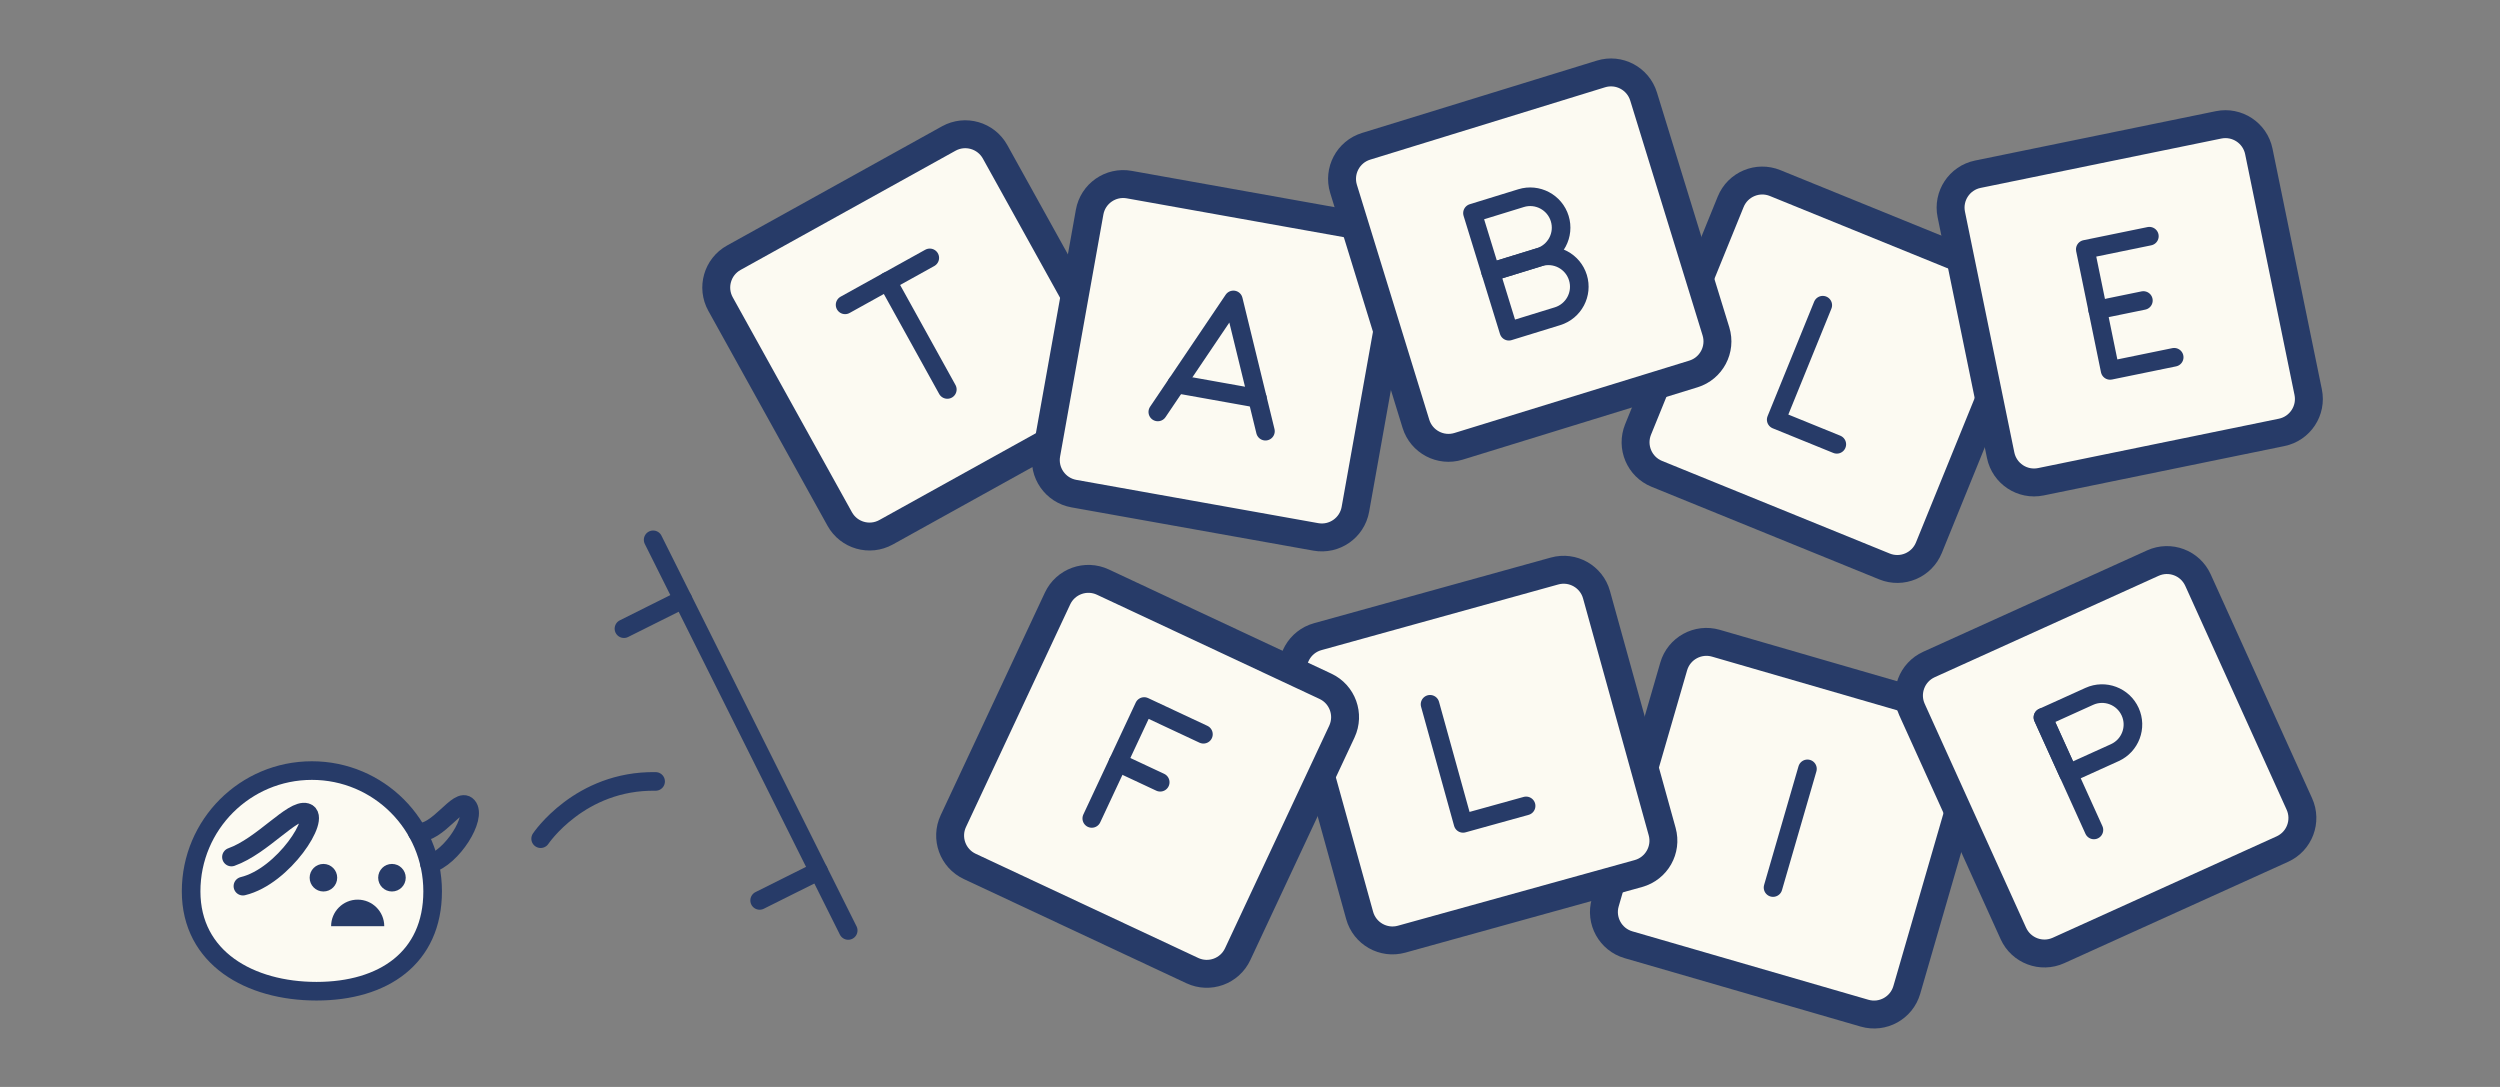 <?xml version="1.0" encoding="utf-8"?>
<!-- Generator: Adobe Illustrator 17.1.0, SVG Export Plug-In . SVG Version: 6.00 Build 0)  -->
<!DOCTYPE svg PUBLIC "-//W3C//DTD SVG 1.1//EN" "http://www.w3.org/Graphics/SVG/1.1/DTD/svg11.dtd">
<svg version="1.1" id="Layer_1" xmlns="http://www.w3.org/2000/svg" xmlns:xlink="http://www.w3.org/1999/xlink" x="0px" y="0px"
	 viewBox="125 160 1150 500" enable-background="new 125 160 1150 500" xml:space="preserve">
<rect x="125" y="160" width="1150" height="500" fill="#808080" stroke="none"/>
<g>
	
		<path fill="#FCFAF2" stroke="#273B68" stroke-width="8.562" stroke-linecap="round" stroke-linejoin="round" stroke-miterlimit="10" d="
		M324.014,570.014c0,30.68-22.73,45.945-53.41,45.945s-57.691-15.265-57.691-45.945c0-30.68,24.871-55.551,55.551-55.551
		S324.014,539.334,324.014,570.014z"/>
	<g>
		<circle fill="#273B68" cx="273.773" cy="563.747" r="6.339"/>
		<circle fill="#273B68" cx="305.299" cy="563.747" r="6.339"/>
	</g>
	
		<path fill="none" stroke="#273B68" stroke-width="8.562" stroke-linecap="round" stroke-linejoin="round" stroke-miterlimit="10" d="
		M231.462,554.232c14.239-5.052,28.117-22.357,34.397-20.526c7.045,2.054-10.392,29.432-29.121,33.922"/>
	
		<path fill="none" stroke="#273B68" stroke-width="8.562" stroke-linecap="round" stroke-linejoin="round" stroke-miterlimit="10" d="
		M316.968,542.925c9.669,0.794,18.944-16.724,23.066-12.102c4.519,5.067-6.976,23.674-17.457,26.585"/>
	
		<path fill="none" stroke="#273B68" stroke-width="8.562" stroke-linecap="round" stroke-linejoin="round" stroke-miterlimit="10" d="
		M373.698,545.797c0,0,17.945-26.906,52.882-26.339"/>
	<path fill="#273B68" d="M277.311,586.057c0-6.751,5.473-12.225,12.225-12.225c6.751,0,12.225,5.473,12.225,12.225H277.311z"/>
	<g>
		
			<line fill="none" stroke="#273B68" stroke-width="8.562" stroke-linecap="round" stroke-linejoin="round" stroke-miterlimit="10" x1="425.445" y1="408.319" x2="515.176" y2="588.014"/>
		<g>
			
				<line fill="none" stroke="#273B68" stroke-width="8.562" stroke-linecap="round" stroke-linejoin="round" stroke-miterlimit="10" x1="439.1" y1="435.664" x2="412.015" y2="449.188"/>
			
				<line fill="none" stroke="#273B68" stroke-width="8.562" stroke-linecap="round" stroke-linejoin="round" stroke-miterlimit="10" x1="501.521" y1="560.669" x2="474.436" y2="574.194"/>
		</g>
	</g>
	<g>
		
			<path fill="#FCFAF2" stroke="#273B68" stroke-width="12.843" stroke-linecap="round" stroke-linejoin="round" stroke-miterlimit="10" d="
			M631.451,350.015L532.59,404.84c-7.574,4.2-17.119,1.465-21.32-6.109l-54.825-98.862c-4.2-7.574-1.465-17.119,6.109-21.32
			l98.862-54.825c7.574-4.2,17.119-1.465,21.32,6.109l54.825,98.862C641.761,336.269,639.026,345.815,631.451,350.015z"/>
		<g>
			
				<line fill="none" stroke="#273B68" stroke-width="8.562" stroke-linecap="round" stroke-linejoin="round" stroke-miterlimit="10" x1="513.741" y1="300.226" x2="552.695" y2="278.624"/>
			
				<line fill="none" stroke="#273B68" stroke-width="8.562" stroke-linecap="round" stroke-linejoin="round" stroke-miterlimit="10" x1="533.237" y1="289.415" x2="560.769" y2="339.15"/>
		</g>
	</g>
	<g>
		
			<path fill="#FCFAF2" stroke="#273B68" stroke-width="12.843" stroke-linecap="round" stroke-linejoin="round" stroke-miterlimit="10" d="
			M982.699,626.061l-108.577-31.473c-8.318-2.411-13.107-11.109-10.696-19.428l31.473-108.577
			c2.411-8.319,11.109-13.107,19.428-10.696l108.577,31.473c8.318,2.411,13.107,11.109,10.696,19.428l-31.473,108.577
			C999.716,623.683,991.017,628.472,982.699,626.061z"/>
		
			<line fill="none" stroke="#273B68" stroke-width="8.562" stroke-linecap="round" stroke-linejoin="round" stroke-miterlimit="10" x1="956.426" y1="513.674" x2="940.6" y2="568.274"/>
	</g>
	<g>
		
			<path fill="#FCFAF2" stroke="#273B68" stroke-width="12.843" stroke-linecap="round" stroke-linejoin="round" stroke-miterlimit="10" d="
			M730.278,406.972l-111.28-19.906c-8.526-1.525-14.201-9.673-12.676-18.198l19.906-111.28c1.525-8.526,9.673-14.201,18.198-12.676
			l111.28,19.906c8.526,1.525,14.201,9.673,12.676,18.198l-19.906,111.28C746.951,402.822,738.803,408.497,730.278,406.972z"/>
		<g>
			
				<polyline fill="none" stroke="#273B68" stroke-width="8.562" stroke-linecap="round" stroke-linejoin="round" stroke-miterlimit="10" points="
				657.591,349.493 692.357,297.963 707.103,358.35 			"/>
			
				<line fill="none" stroke="#273B68" stroke-width="8.562" stroke-linecap="round" stroke-linejoin="round" stroke-miterlimit="10" x1="666.282" y1="336.611" x2="703.417" y2="343.253"/>
		</g>
	</g>
	<g>
		
			<path fill="#FCFAF2" stroke="#273B68" stroke-width="12.843" stroke-linecap="round" stroke-linejoin="round" stroke-miterlimit="10" d="
			M1174.887,550.577l-102.979,46.633c-7.89,3.573-17.182,0.073-20.755-7.816l-46.633-102.979c-3.573-7.89-0.073-17.182,7.817-20.755
			l102.979-46.633c7.89-3.573,17.182-0.073,20.755,7.816l46.633,102.979C1186.277,537.712,1182.777,547.004,1174.887,550.577z"/>
		<g>
			
				<line fill="none" stroke="#273B68" stroke-width="8.562" stroke-linecap="round" stroke-linejoin="round" stroke-miterlimit="10" x1="1064.752" y1="489.985" x2="1088.203" y2="541.77"/>
			
				<path fill="none" stroke="#273B68" stroke-width="8.562" stroke-linecap="round" stroke-linejoin="round" stroke-miterlimit="10" d="
				M1086.075,480.329l-21.323,9.656l11.725,25.893l21.323-9.656c7.15-3.238,10.321-11.659,7.084-18.809
				C1101.646,480.262,1093.225,477.091,1086.075,480.329z"/>
		</g>
	</g>
	<g>
		
			<path fill="#FCFAF2" stroke="#273B68" stroke-width="12.843" stroke-linecap="round" stroke-linejoin="round" stroke-miterlimit="10" d="
			M991.853,420.568l-104.715-42.594c-8.023-3.263-11.881-12.412-8.617-20.435l42.594-104.715
			c3.263-8.023,12.412-11.881,20.435-8.617l104.715,42.594c8.023,3.263,11.881,12.412,8.618,20.435l-42.594,104.715
			C1009.024,419.974,999.875,423.832,991.853,420.568z"/>
		
			<polyline fill="none" stroke="#273B68" stroke-width="8.562" stroke-linecap="round" stroke-linejoin="round" stroke-miterlimit="10" points="
			963.472,300.389 942.053,353.047 969.93,364.386 		"/>
	</g>
	<g>
		
			<path fill="#FCFAF2" stroke="#273B68" stroke-width="12.843" stroke-linecap="round" stroke-linejoin="round" stroke-miterlimit="10" d="
			M1174.552,358.9l-110.742,22.707c-8.484,1.74-16.773-3.728-18.512-12.212l-22.707-110.742c-1.74-8.484,3.728-16.773,12.212-18.512
			l110.742-22.707c8.484-1.74,16.773,3.728,18.512,12.212l22.707,110.742C1188.504,348.872,1183.037,357.16,1174.552,358.9z"/>
		<g>
			
				<polyline fill="none" stroke="#273B68" stroke-width="8.562" stroke-linecap="round" stroke-linejoin="round" stroke-miterlimit="10" points="
				1125.128,324.342 1095.646,330.387 1084.227,274.698 1113.71,268.653 			"/>
			
				<line fill="none" stroke="#273B68" stroke-width="8.562" stroke-linecap="round" stroke-linejoin="round" stroke-miterlimit="10" x1="1089.937" y1="302.543" x2="1110.956" y2="298.233"/>
		</g>
	</g>
	<g>
		
			<path fill="#FCFAF2" stroke="#273B68" stroke-width="12.843" stroke-linecap="round" stroke-linejoin="round" stroke-miterlimit="10" d="
			M903.961,332.023l-108.035,33.285c-8.277,2.55-17.054-2.093-19.604-10.37l-33.285-108.035c-2.55-8.277,2.093-17.054,10.37-19.604
			l108.035-33.285c8.277-2.55,17.054,2.093,19.604,10.37l33.285,108.035C916.88,320.696,912.238,329.473,903.961,332.023z"/>
		<g>
			
				<path fill="none" stroke="#273B68" stroke-width="8.562" stroke-linecap="round" stroke-linejoin="round" stroke-miterlimit="10" d="
				M824.709,251.143l-22.37,6.892l8.369,27.164l22.37-6.892c7.501-2.311,11.708-10.265,9.397-17.766
				C840.164,253.04,832.21,248.833,824.709,251.143z"/>
			
				<path fill="none" stroke="#273B68" stroke-width="8.562" stroke-linecap="round" stroke-linejoin="round" stroke-miterlimit="10" d="
				M833.078,278.307l-22.37,6.892l8.369,27.164l22.37-6.892c7.501-2.311,11.708-10.265,9.397-17.766
				C848.533,280.203,840.578,275.996,833.078,278.307z"/>
		</g>
	</g>
	<g>
		
			<path fill="#FCFAF2" stroke="#273B68" stroke-width="12.843" stroke-linecap="round" stroke-linejoin="round" stroke-miterlimit="10" d="
			M878.674,561.824l-108.938,30.198c-8.346,2.314-16.988-2.577-19.301-10.923l-30.198-108.938
			c-2.314-8.346,2.577-16.988,10.923-19.301l108.938-30.198c8.346-2.314,16.988,2.577,19.301,10.923l30.198,108.938
			C891.91,550.869,887.02,559.51,878.674,561.824z"/>
		
			<polyline fill="none" stroke="#273B68" stroke-width="8.562" stroke-linecap="round" stroke-linejoin="round" stroke-miterlimit="10" points="
			782.822,483.971 798.008,538.752 827.01,530.713 		"/>
	</g>
	<g>
		
			<path fill="#FCFAF2" stroke="#273B68" stroke-width="12.843" stroke-linecap="round" stroke-linejoin="round" stroke-miterlimit="10" d="
			M673.475,606.478L571.092,558.55c-7.844-3.672-11.226-13.008-7.554-20.852l47.929-102.383c3.672-7.844,13.008-11.226,20.852-7.554
			l102.383,47.929c7.844,3.672,11.226,13.008,7.554,20.852l-47.929,102.383C690.655,606.768,681.319,610.15,673.475,606.478z"/>
		<g>
			
				<polyline fill="none" stroke="#273B68" stroke-width="8.562" stroke-linecap="round" stroke-linejoin="round" stroke-miterlimit="10" points="
				627.217,536.482 651.319,484.997 678.576,497.757 			"/>
			
				<line fill="none" stroke="#273B68" stroke-width="8.562" stroke-linecap="round" stroke-linejoin="round" stroke-miterlimit="10" x1="639.268" y1="510.74" x2="658.701" y2="519.837"/>
		</g>
	</g>
</g>
</svg>
